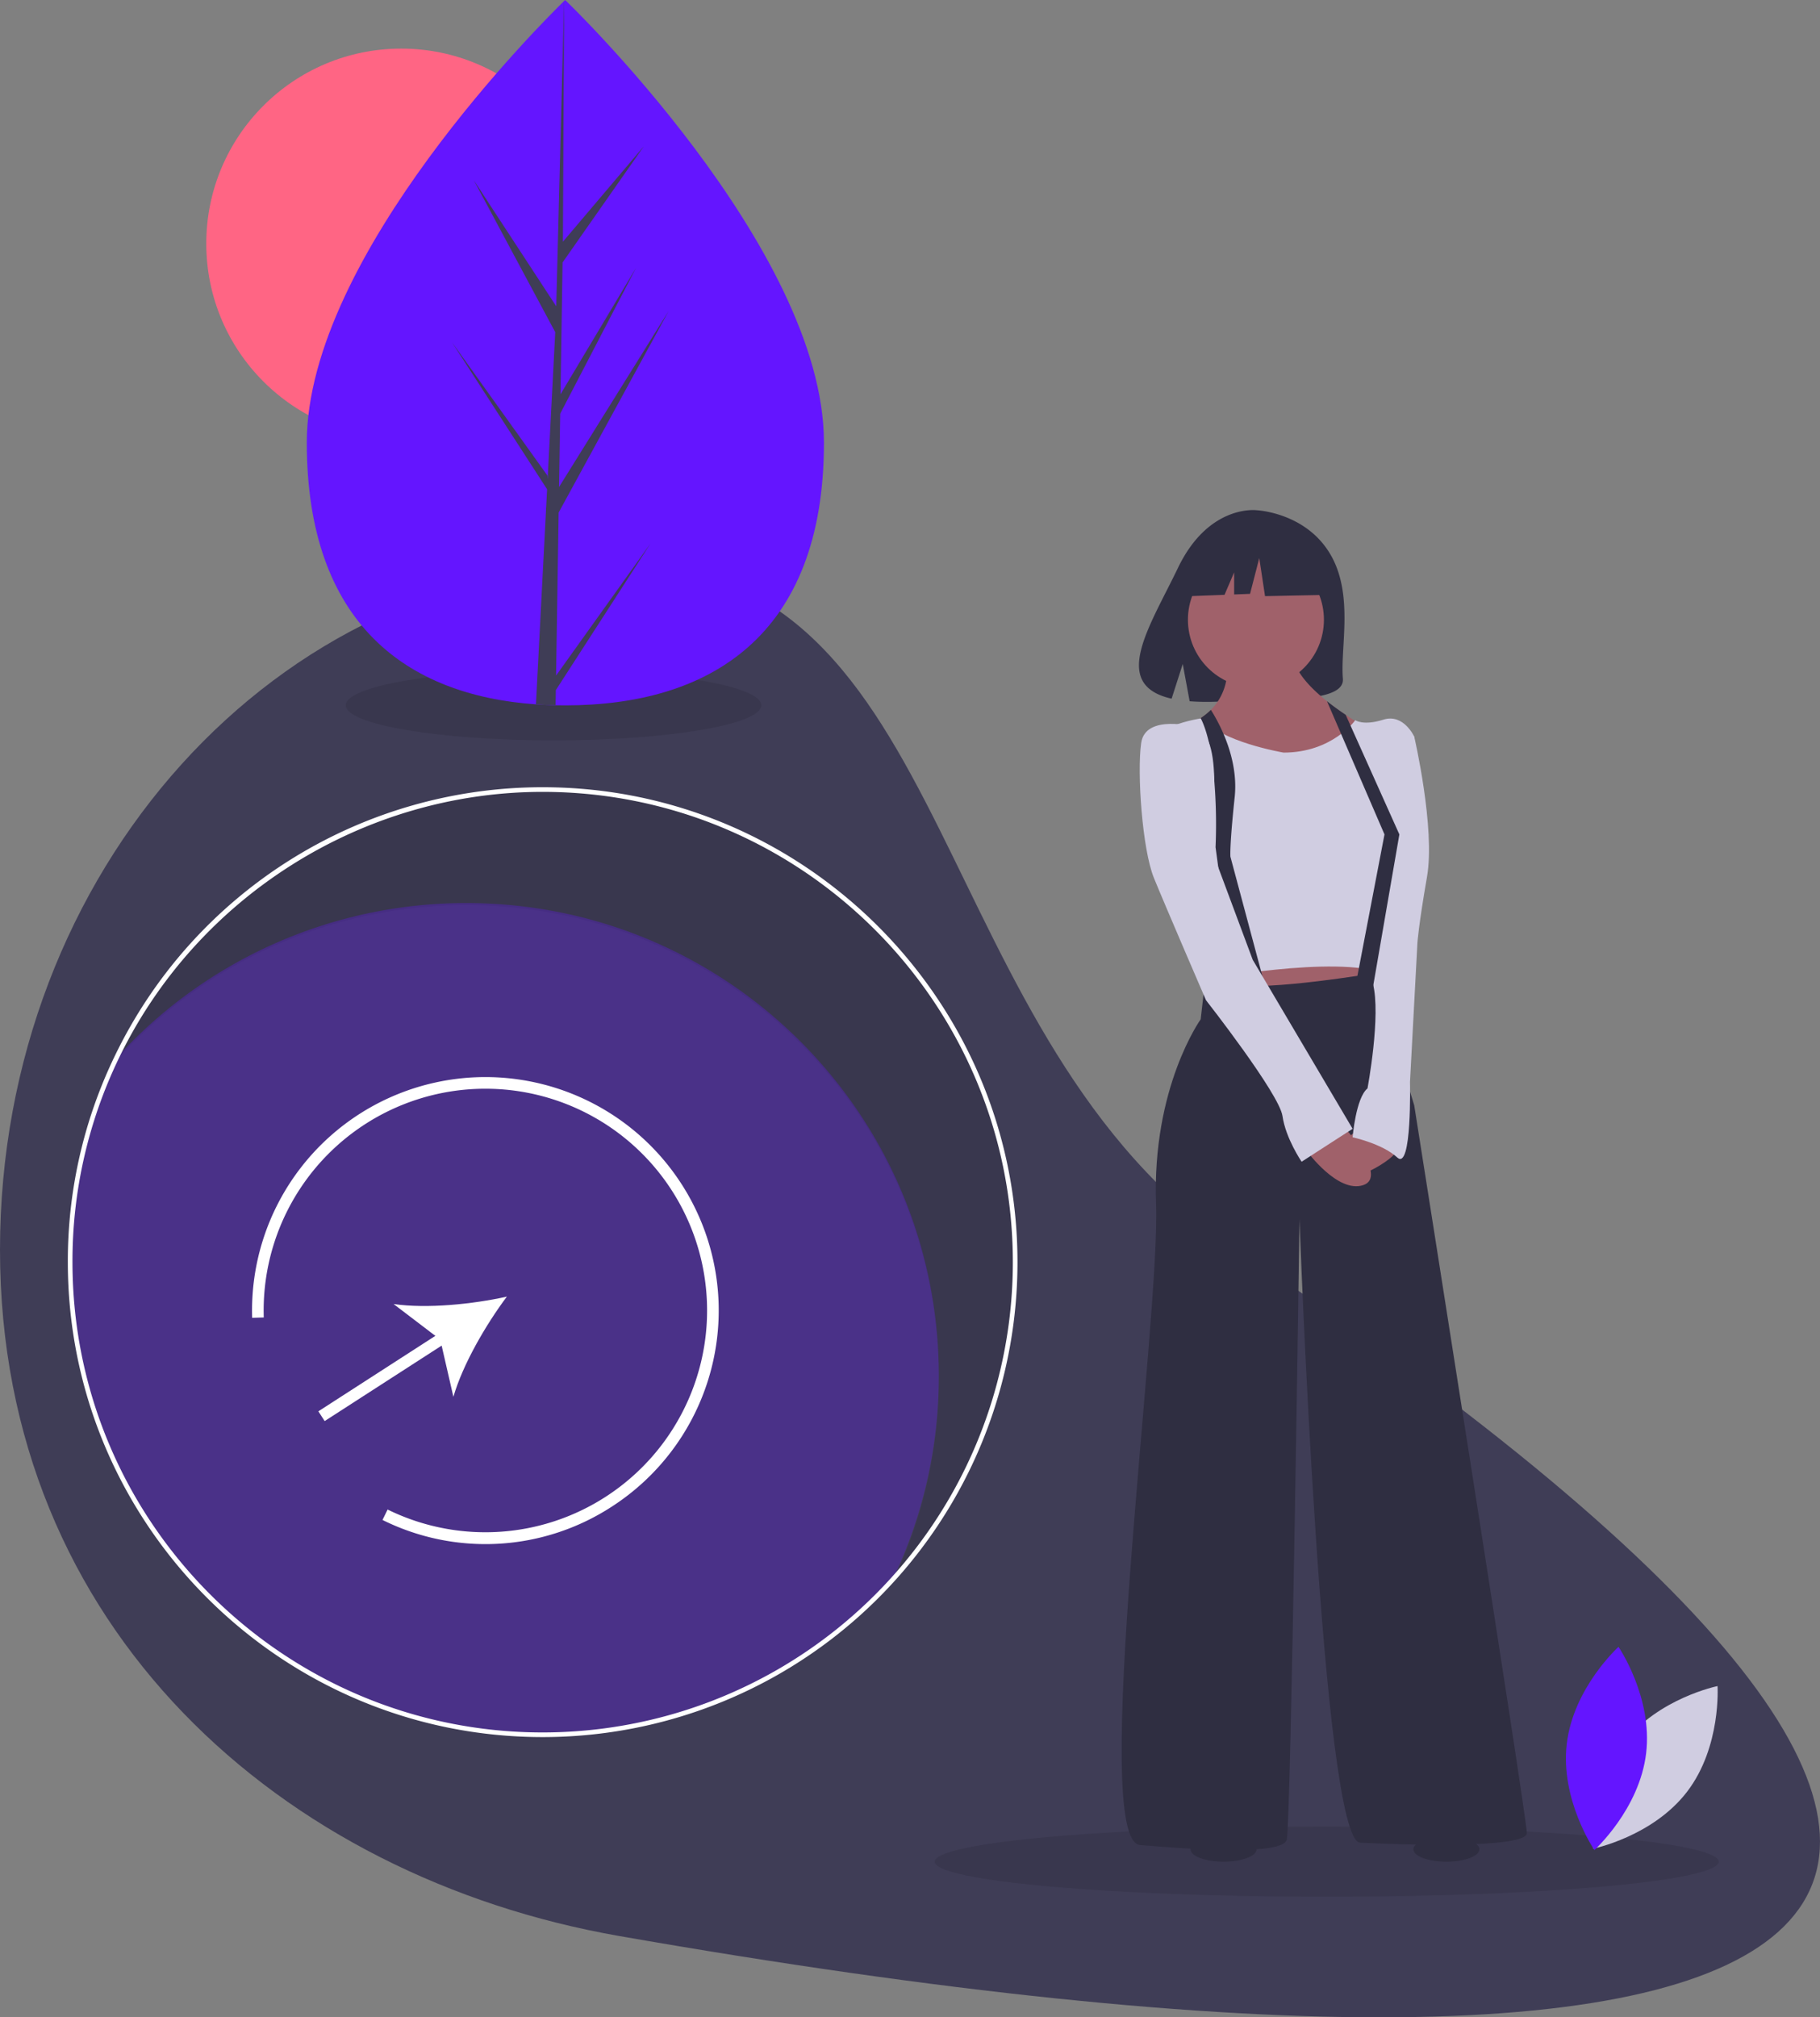 <svg xmlns="http://www.w3.org/2000/svg" width="783.928" height="868.734" data-name="Layer 1"><rect width="100%" height="100%" fill="#808080" stroke="none"/><path fill="#3f3d56" d="M533.24 538.196C960.68 824.193 821.76 930.762 266.62 833.7 121.57 808.34 0 701.4 0 538.196s119.37-295.504 266.62-295.504S397.6 447.44 533.24 538.196"/><ellipse cx="571.456" cy="801.706" opacity=".1" rx="168.859" ry="15.108"/><ellipse cx="238.428" cy="303.706" opacity=".1" rx="89.5" ry="15.108"/><path d="M233.737 340.899a203.54 203.54 0 0 0-183.63 115.66 203.03 203.03 0 0 1 150.747-66.78c112.398 0 203.52 91.122 203.52 203.52a202.65 202.65 0 0 1-19.89 87.86 202.78 202.78 0 0 0 52.773-136.74c0-112.398-91.122-203.52-203.52-203.52" opacity=".1"/><path fill="#6415ff" d="M404.374 592.41a202.65 202.65 0 0 1-19.89 87.861 203.03 203.03 0 0 1-150.747 66.78c-112.398 0-203.52-91.122-203.52-203.52a202.65 202.65 0 0 1 19.89-87.86 203.03 203.03 0 0 1 150.747-66.78c112.398 0 203.52 91.122 203.52 203.52" opacity=".3"/><path fill="#fff" d="M233.737 748.05c-112.773 0-204.52-91.747-204.52-204.52a202.6 202.6 0 0 1 19.988-88.292A204.54 204.54 0 0 1 233.737 339.01c112.773 0 204.52 91.748 204.52 204.52a204.506 204.506 0 0 1-204.52 204.52m0-407.04c-77.489 0-149.215 45.177-182.728 115.093a200.6 200.6 0 0 0-19.792 87.428c0 111.67 90.85 202.52 202.52 202.52a202.506 202.506 0 0 0 202.52-202.52c0-111.67-90.85-202.52-202.52-202.52"/><path fill="#d0cde1" d="M699.356 750.635c-14.782 19.331-13.092 45.458-13.092 45.458s25.656-5.217 40.438-24.549 13.091-45.458 13.091-45.458-25.656 5.217-40.437 24.549"/><path fill="#6415ff" d="M709.042 754.976c-2.868 24.166-22.286 41.727-22.286 41.727s-14.766-21.619-11.898-45.784 22.286-41.727 22.286-41.727 14.767 21.619 11.898 45.784"/><circle cx="172.828" cy="104.911" r="83.979" fill="#ff6584"/><path fill="#6415ff" d="M354.901 190.533c.041 83.884-49.813 113.194-111.323 113.223q-2.143.001-4.266-.045-4.276-.09-8.463-.386c-55.517-3.904-98.667-34.672-98.705-112.684C132.105 109.908 235.238 7.975 242.972.438c.007 0 .007 0 .014-.007q.442-.43.444-.431c.002-.001 111.43 106.655 111.471 190.533"/><path fill="#3f3d56" d="m239.518 290.927 40.708-56.936-40.808 63.184-.106 6.536q-4.276-.09-8.463-.386l4.348-83.92-.035-.65.075-.123.414-7.93-40.972-63.302 41.092 57.362.103 1.681 3.285-63.405-35.08-65.417 35.505 54.274L242.972.438l.014-.438v.43l-.524 103.669 34.864-41.115-35.01 50.043-.895 56.773 32.56-54.499-32.686 62.846-.497 31.568 47.254-75.86-47.433 86.873Z"/><path fill="#2f2e41" d="M572.956 238.594c-10.675-18.037-31.794-18.878-31.794-18.878s-20.579-2.631-33.78 24.839c-12.305 25.604-29.287 50.326-2.734 56.32l4.796-14.928 2.97 16.04a104 104 0 0 0 11.361.194c28.436-.918 55.517.268 54.645-9.936-1.159-13.565 4.807-36.296-5.464-53.651"/><path fill="#a0616a" d="m525.862 407.843 2.746 27.458 63.612-6.864 1.373-20.594z"/><path fill="#2f2e41" d="m518.998 422.945-1.83 16.017s-21.052 29.29-19.222 79.63-28.831 274.128-6.865 275.958 61.325 4.577 63.155-2.288S559.728 525 559.728 525s9.61 267.588 26.085 268.503 71.85 2.746 71.85-4.118-48.51-313.353-48.51-313.353l-7.78-25.628-7.78-31.577s-48.51 8.238-61.781 5.034-12.814-.915-12.814-.915"/><circle cx="540.964" cy="266.889" r="29.289" fill="#a0616a"/><path fill="#a0616a" d="m592.22 315.399-5.56 8.091-3.56 5.176-5.982 8.7-29.747 2.288s-7.226-2.334-15.564-5.743c-3.08-1.263-6.315-2.673-9.39-4.17-11.932-5.793-21.505-12.864-10.742-17.546a35.7 35.7 0 0 0 5.487-2.947 28 28 0 0 0 4.398-3.56 23.99 23.99 0 0 0 6.59-21.409l28.832-4.118c-.838 7.313 6.434 15.29 14.585 21.802 2.677 2.146 5.455 4.128 8.068 5.876 6.851 4.585 12.585 7.56 12.585 7.56"/><path fill="#d0cde1" d="M552.863 324.094s-28.145-4.805-34.552-14.873c0 0-27.687 3.432-25.399 18.077s25.17 94.732 25.17 94.732 57.206-10.984 78.257-2.746l12.814-102.054s-4.576-10.069-13.271-7.323-12.128.23-12.128.23-9.84 13.957-30.89 13.957"/><path fill="#a0616a" d="M578.491 484.727s19.679 21.966 8.695 25.628-24.255-14.645-24.255-14.645Z"/><path fill="#a0616a" d="M584.898 486.557s-16.017 10.984-10.068 18.306 26.543-6.407 26.543-9.153-16.475-9.153-16.475-9.153"/><path fill="#2f2e41" d="m545.54 427.064-13.27 2.288-8.696-64.528a232 232 0 0 0-1.158-35.083c-.97-7.78-2.59-15.257-5.254-20.493a28 28 0 0 0 4.398-3.56c3.186 5.048 8.998 15.738 10.247 28.223a45.5 45.5 0 0 1 .005 9.404c-2.289 21.51-1.831 25.628-1.831 25.628Z"/><path fill="#d0cde1" d="M514.879 313.11s-21.51-5.949-23.34 6.865.458 45.765 5.492 58.121 22.424 52.629 22.424 52.629 31.578 40.272 32.95 49.883 8.238 19.678 8.238 19.678L582.61 486.1l-43.019-72.766-18.763-50.34s7.78-45.764-5.95-49.883M599.085 314.941l10.068 2.289s9.153 39.357 5.492 60.408-4.119 28.374-4.119 28.374l-3.203 59.951s.915 38.442-5.492 32.493-19.221-8.695-19.221-8.695 1.373-16.933 6.407-21.052c0 0 5.95-31.577 2.288-45.306s7.78-108.462 7.78-108.462"/><path fill="#2f2e41" d="m602.746 359.333-11.67 67.502-7.093-2.975 12.356-64.527-13.24-30.667-11.532-26.703c2.677 2.146 5.455 4.128 8.068 5.876l7.025 15.651ZM568.236 236.855l-20.864-10.929-28.813 4.471-5.961 26.329 14.839-.571 4.146-9.673v9.514l6.847-.264 3.974-15.4 2.484 16.394 24.342-.497z"/><ellipse cx="527.019" cy="796.374" fill="#2f2e41" rx="14.22" ry="5.332"/><ellipse cx="623.003" cy="796.374" fill="#2f2e41" rx="14.22" ry="5.332"/><path fill="#fff" d="M263.546 648.795a99.8 99.8 0 0 1-98.792 5.754l2.201-4.49a95.5 95.5 0 1 0-53.344-82.709l-4.998.153a100.505 100.505 0 1 1 154.933 81.292"/><path fill="#fff" d="M218.318 558.375c-14.786 3.273-34.463 5.267-48.8 3.185l17.998 13.706-50.388 32.5 2.71 4.201 50.388-32.499 5.066 22.054c4.016-13.92 13.95-31.023 23.026-43.147"/></svg>